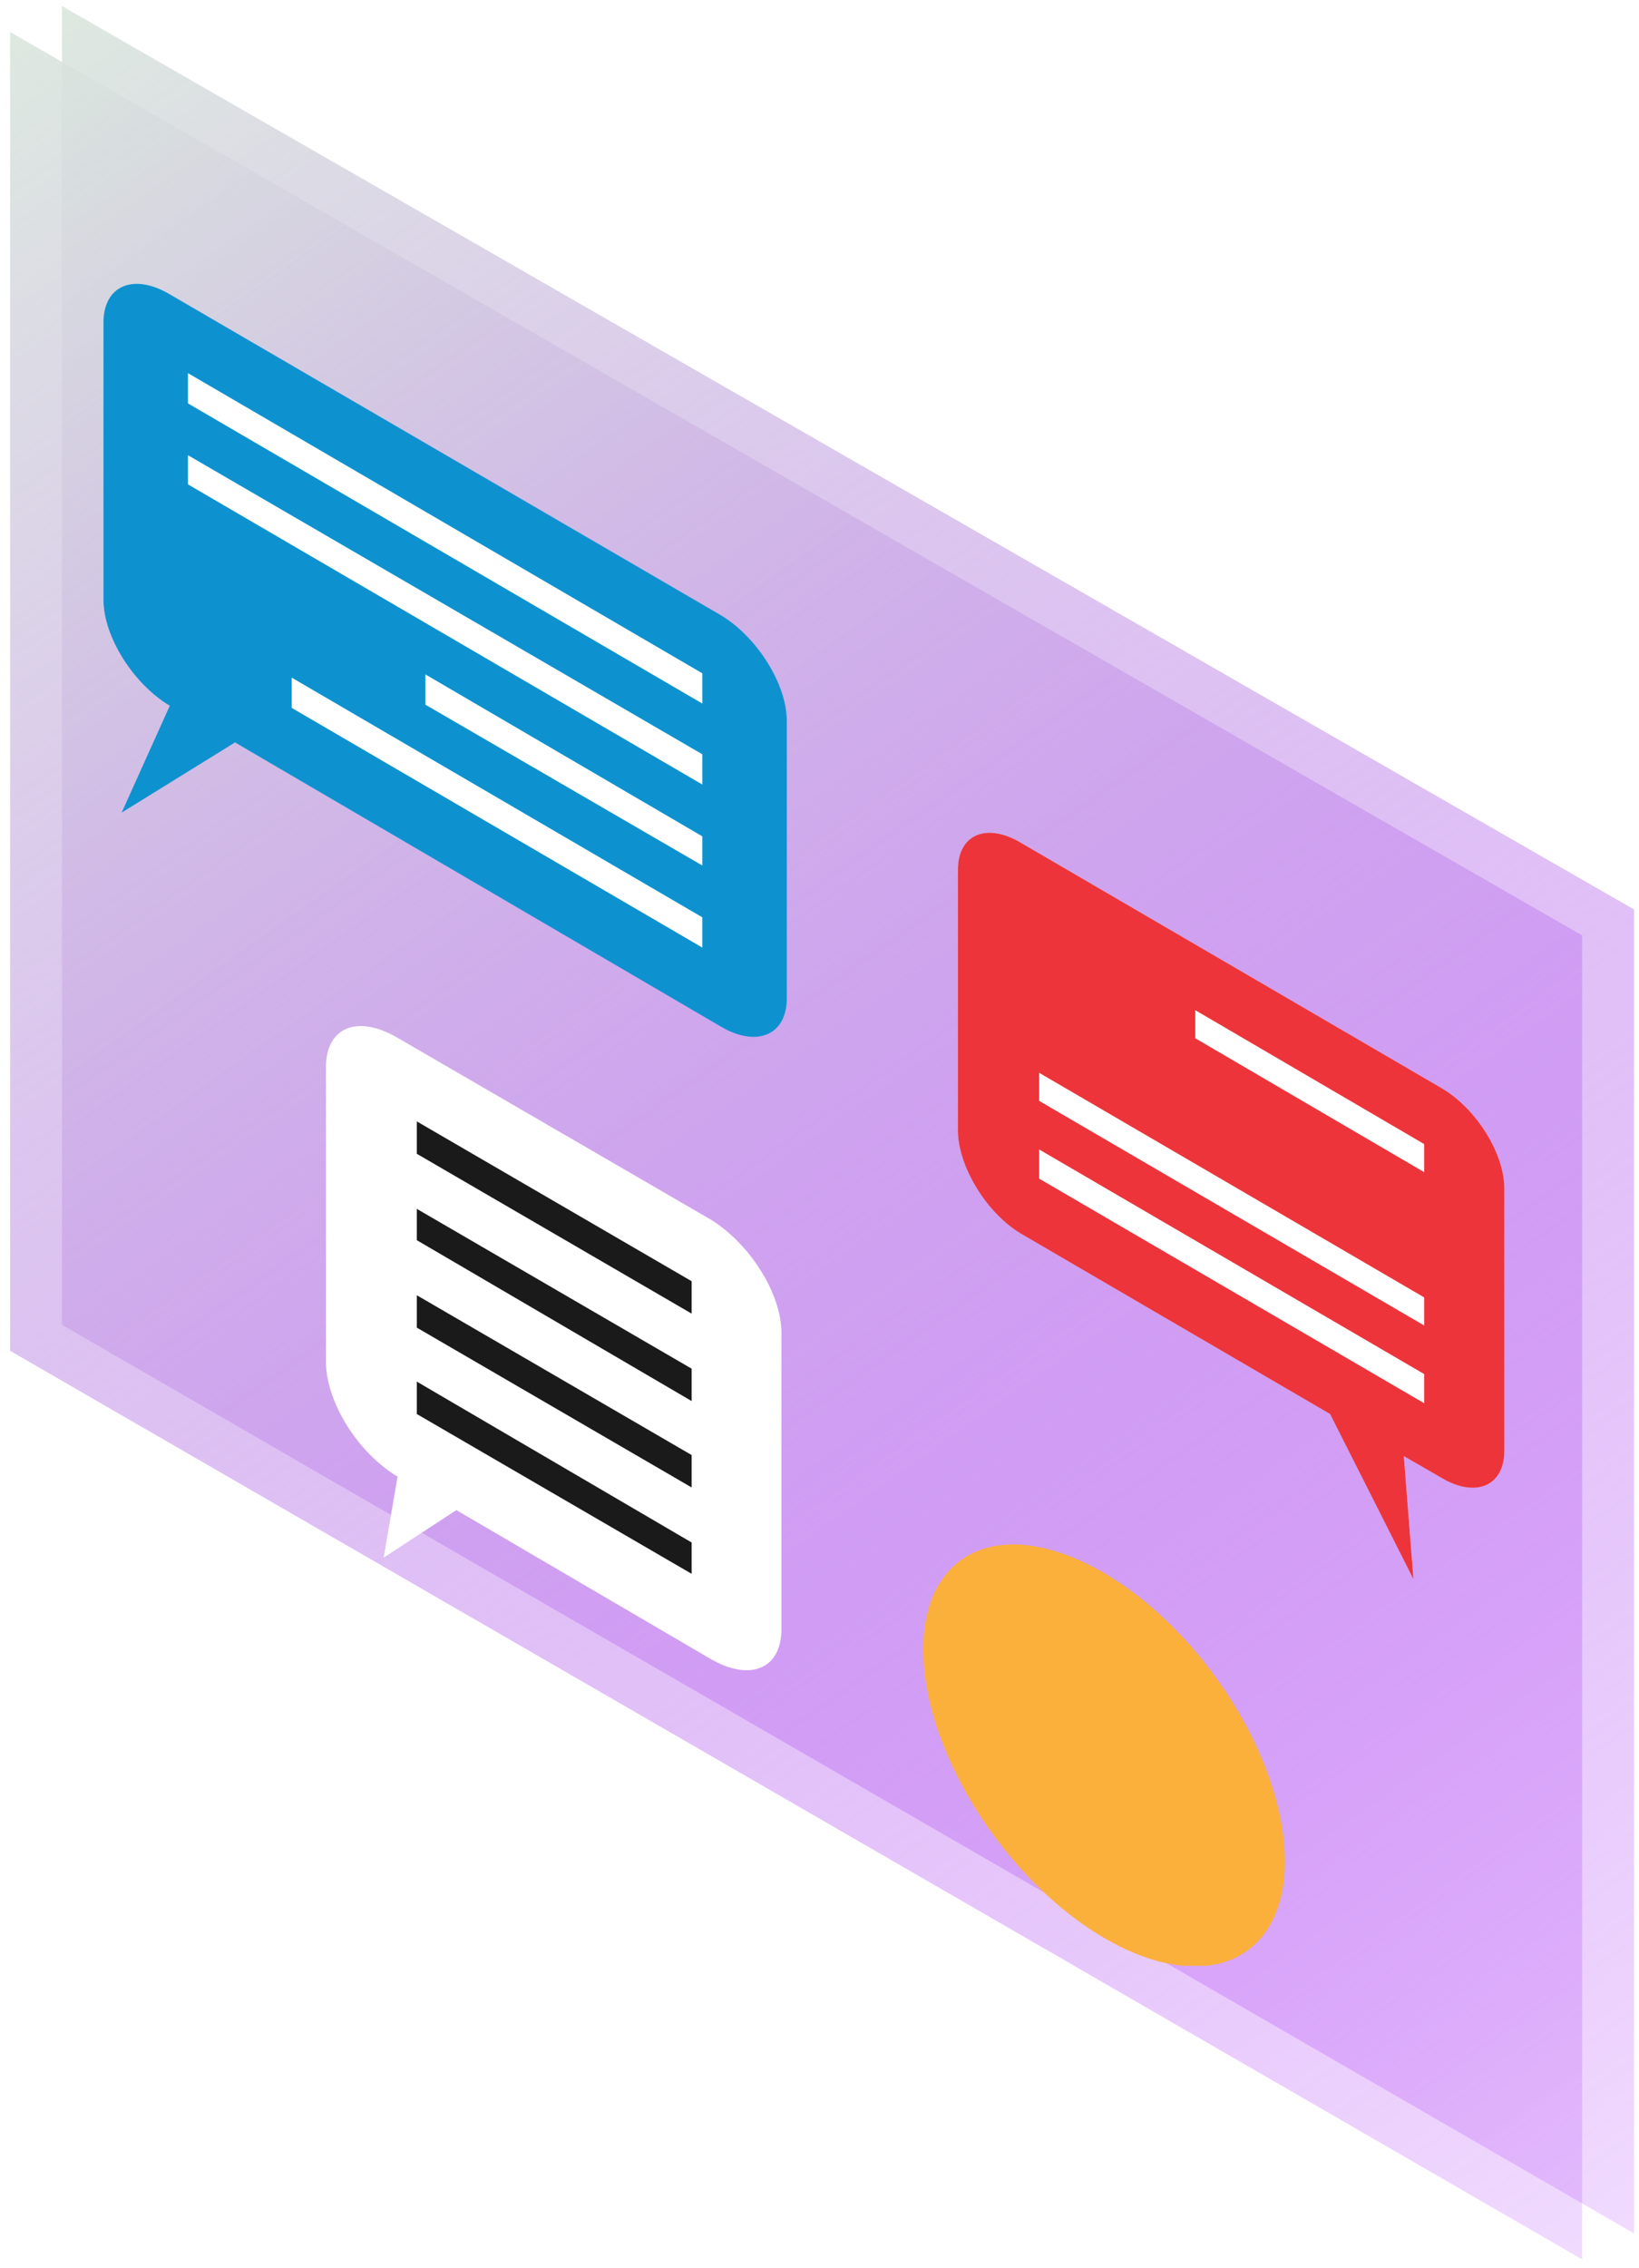 <svg width="94" height="130" viewBox="0 0 94 130" fill="none" xmlns="http://www.w3.org/2000/svg">
<path d="M90.74 53.611L0.579 1.835V77.417L90.74 129.49V53.611Z" fill="url(#paint0_linear_14_728)"/>
<path d="M93.716 52.124L3.554 0.347V75.929L93.716 128.002V52.124Z" fill="url(#paint1_linear_14_728)"/>
<g clip-path="url(#clip0_14_728)" filter="url(#filter0_d_14_728)">
<path d="M9.738 36.446L6.978 42.572L13.479 38.55L41.322 54.824C43.408 56.062 45.125 55.319 45.125 53.215V37.312C45.125 35.208 43.408 32.485 41.322 31.248L9.738 12.869C7.652 11.631 5.935 12.374 5.935 14.478V30.381C5.935 32.485 7.652 35.208 9.738 36.446Z" fill="#0E92CF"/>
<path d="M10.78 19.119L40.28 36.322V34.589L10.78 17.386V19.119Z" fill="white"/>
<path d="M10.78 23.76L40.28 40.963V39.23L10.78 22.089V23.76Z" fill="white"/>
<path d="M24.395 36.384L40.28 45.604V43.933L24.395 34.651V36.384Z" fill="white"/>
<path d="M16.729 36.569L40.28 50.307V48.574L16.729 34.837V36.569Z" fill="white"/>
<path d="M58.556 66.705L76.281 77.04L81.064 86.507L80.512 79.453L82.659 80.691C84.621 81.866 86.277 81.186 86.277 79.144V64.106C86.277 62.126 84.683 59.527 82.659 58.352L58.556 44.304C56.594 43.129 54.938 43.809 54.938 45.852V60.889C54.999 62.931 56.594 65.53 58.556 66.705Z" fill="#D4EEFF"/>
<path d="M68.553 55.505L81.678 63.178V61.569L68.553 53.896V55.505Z" fill="#D4EEFF"/>
<path d="M59.599 59.094L81.678 71.965V70.356L59.599 57.485V59.094Z" fill="#D4EEFF"/>
<path d="M59.599 63.55L81.678 76.421V74.75L59.599 61.879V63.55Z" fill="#D4EEFF"/>
<path d="M58.556 66.705L76.281 77.04L81.064 86.507L80.512 79.453L82.659 80.691C84.621 81.866 86.277 81.186 86.277 79.144V64.106C86.277 62.126 84.683 59.527 82.659 58.352L58.556 44.304C56.594 43.129 54.938 43.809 54.938 45.852V60.889C54.999 62.931 56.594 65.53 58.556 66.705Z" fill="#ED343B"/>
<path d="M68.553 55.505L81.678 63.178V61.569L68.553 53.896V55.505Z" fill="white"/>
<path d="M59.599 59.094L81.678 71.965V70.356L59.599 57.485V59.094Z" fill="white"/>
<path d="M59.599 63.55L81.678 76.421V74.75L59.599 61.879V63.55Z" fill="white"/>
<path d="M22.801 80.629L22.004 85.27L26.174 82.547L40.771 91.087C43.04 92.386 44.818 91.644 44.818 89.354V72.398C44.818 70.109 42.978 67.262 40.771 65.901L22.74 55.443C20.47 54.144 18.692 54.886 18.692 57.176V74.131C18.753 76.421 20.532 79.267 22.801 80.629Z" fill="white"/>
<path d="M23.905 62.126L39.666 71.285V69.428L23.905 60.27V62.126Z" fill="#1A1A1A"/>
<path d="M23.905 67.077L39.666 76.297V74.441L23.905 65.282V67.077Z" fill="#1A1A1A"/>
<path d="M23.905 72.089L39.666 81.248V79.391L23.905 70.233V72.089Z" fill="#1A1A1A"/>
<path d="M23.905 77.04L39.666 86.198V84.403L23.905 75.183V77.04Z" fill="#1A1A1A"/>
<path d="M57.095 101.332C52.514 95.186 51.587 88.089 55.025 85.481C58.463 82.871 64.964 85.738 69.545 91.884C74.126 98.029 75.052 105.126 71.615 107.735C68.177 110.344 61.676 107.477 57.095 101.332Z" fill="#FBB03B"/>
</g>
<defs>
<filter id="filter0_d_14_728" x="1.935" y="12.25" width="88.342" height="104.411" filterUnits="userSpaceOnUse" color-interpolation-filters="sRGB">
<feFlood flood-opacity="0" result="BackgroundImageFix"/>
<feColorMatrix in="SourceAlpha" type="matrix" values="0 0 0 0 0 0 0 0 0 0 0 0 0 0 0 0 0 0 127 0" result="hardAlpha"/>
<feOffset dy="4"/>
<feGaussianBlur stdDeviation="2"/>
<feComposite in2="hardAlpha" operator="out"/>
<feColorMatrix type="matrix" values="0 0 0 0 0 0 0 0 0 0 0 0 0 0 0 0 0 0 0.25 0"/>
<feBlend mode="normal" in2="BackgroundImageFix" result="effect1_dropShadow_14_728"/>
<feBlend mode="normal" in="SourceGraphic" in2="effect1_dropShadow_14_728" result="shape"/>
</filter>
<linearGradient id="paint0_linear_14_728" x1="-3.587" y1="-20.184" x2="119.604" y2="154.486" gradientUnits="userSpaceOnUse">
<stop stop-color="#E0FFD9"/>
<stop offset="1" stop-color="#9E00FF" stop-opacity="0"/>
</linearGradient>
<linearGradient id="paint1_linear_14_728" x1="-0.612" y1="-21.672" x2="122.58" y2="152.998" gradientUnits="userSpaceOnUse">
<stop stop-color="#E0FFD9"/>
<stop offset="1" stop-color="#9E00FF" stop-opacity="0"/>
</linearGradient>
<clipPath id="clip0_14_728">
<rect width="80.342" height="96.411" fill="white" transform="matrix(-1 0 0 1 86.277 12.25)"/>
</clipPath>
</defs>
</svg>
